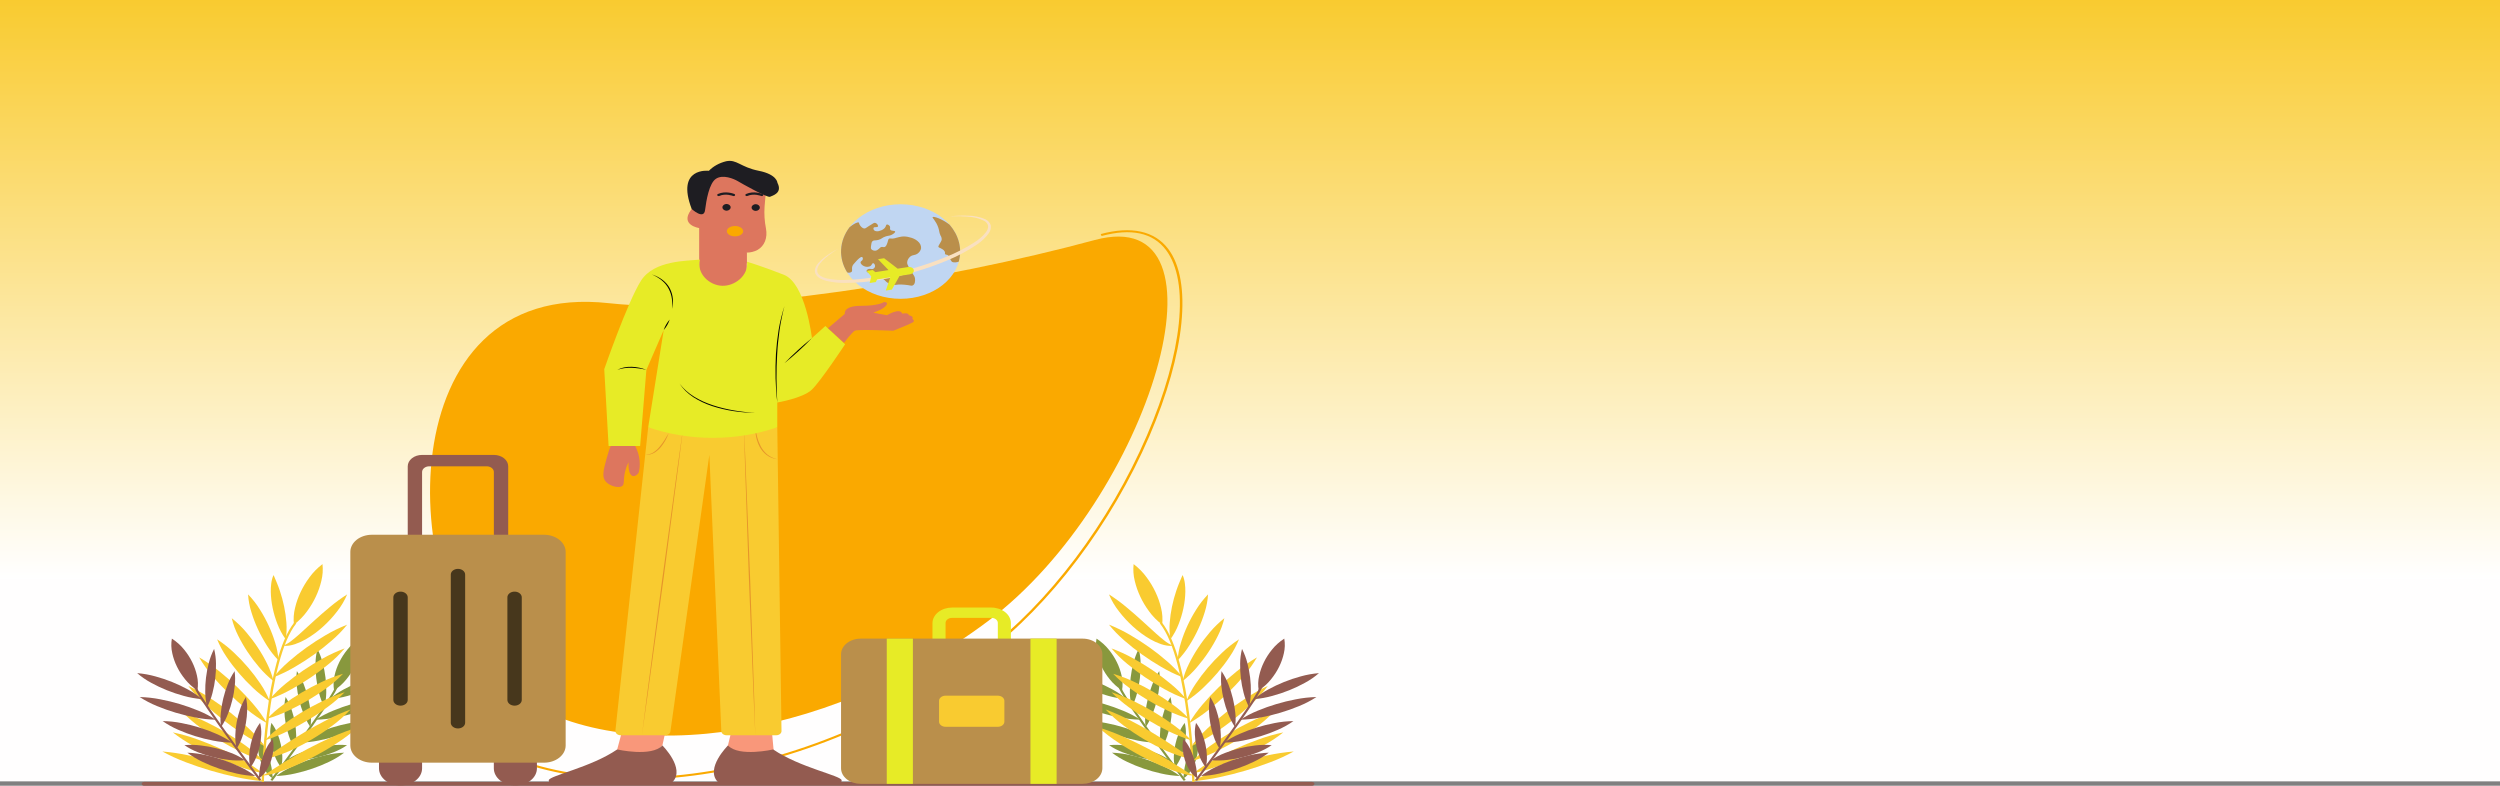 <svg width="1050" height="330" viewBox="0 0 1050 330" fill="none" xmlns="http://www.w3.org/2000/svg">
<rect x="0" y="0" width="1050" height="330" fill="#808080" stroke="none"/>
<rect width="1050" height="328.168" fill="#FFFEFE"/>
<rect width="1050" height="328.168" fill="url(#paint0_linear_32_11)"/>
<path d="M497.165 327.953C496.204 326.682 473.568 296.735 469.906 288.985L470.82 288.712C474.45 296.397 497.766 327.243 498.001 327.554L497.165 327.953Z" fill="#88983D"/>
<path d="M478.27 272.537C477.283 274.475 476.528 276.483 476.016 278.533C475.492 280.542 475.108 282.571 474.864 284.613C474.614 286.655 474.508 288.705 474.547 290.756C474.562 292.847 474.828 294.932 475.342 296.983C476.334 295.046 477.09 293.038 477.601 290.987C478.126 288.979 478.509 286.949 478.748 284.906C478.993 282.865 479.098 280.814 479.06 278.763C479.044 276.673 478.779 274.588 478.27 272.537Z" fill="#88983D"/>
<path d="M486.874 281.877C485.672 283.683 484.693 285.576 483.949 287.531C483.2 289.442 482.586 291.385 482.112 293.351C481.631 295.316 481.293 297.301 481.098 299.297C480.875 301.331 480.903 303.379 481.181 305.409C482.388 303.605 483.369 301.712 484.111 299.756C484.861 297.845 485.473 295.902 485.943 293.935C486.42 291.97 486.756 289.985 486.952 287.989C487.173 285.955 487.147 283.908 486.874 281.877Z" fill="#88983D"/>
<path d="M491.616 292.751C490.558 294.43 489.724 296.191 489.127 298.007C488.524 299.776 488.059 301.572 487.734 303.386C487.403 305.2 487.214 307.028 487.17 308.86C487.102 310.736 487.284 312.613 487.713 314.459C488.776 312.782 489.612 311.021 490.208 309.204C490.812 307.436 491.275 305.639 491.596 303.824C491.923 302.01 492.109 300.182 492.154 298.35C492.221 296.474 492.041 294.598 491.616 292.751Z" fill="#88983D"/>
<path d="M497.582 303.605C496.519 305.011 495.672 306.512 495.057 308.077C494.443 309.589 493.964 311.134 493.625 312.699C493.279 314.264 493.076 315.847 493.017 317.434C492.934 319.073 493.099 320.714 493.511 322.321C494.578 320.916 495.427 319.415 496.041 317.849C496.656 316.337 497.133 314.792 497.469 313.226C497.81 311.661 498.011 310.078 498.071 308.49C498.153 306.852 497.989 305.212 497.582 303.605Z" fill="#88983D"/>
<path d="M502.857 310.389C501.773 311.608 500.878 312.926 500.192 314.316C499.52 315.642 498.96 317.003 498.517 318.389C498.078 319.765 497.74 321.16 497.505 322.567C497.395 323.276 497.295 323.981 497.228 324.7C497.194 325.432 497.095 326.162 496.934 326.884C497.159 326.788 497.375 326.679 497.581 326.559L498.107 326.141C498.443 325.855 498.75 325.55 499.027 325.227C499.561 324.606 500.034 323.952 500.442 323.273C501.233 321.953 501.855 320.572 502.298 319.153C502.749 317.746 503.041 316.31 503.171 314.862C503.329 313.367 503.223 311.861 502.857 310.389Z" fill="#88983D"/>
<path d="M473.148 293.643C471.378 292.102 469.386 290.73 467.213 289.557C465.119 288.403 462.927 287.365 460.652 286.452C458.38 285.533 456.03 284.743 453.618 284.088C451.14 283.391 448.568 282.93 445.953 282.714C447.72 284.259 449.711 285.632 451.885 286.805C453.978 287.96 456.172 288.996 458.449 289.906C460.723 290.82 463.075 291.609 465.486 292.265C467.964 292.96 470.535 293.423 473.148 293.643Z" fill="#88983D"/>
<path d="M478.983 302.289C476.719 300.819 474.265 299.543 471.662 298.484C469.135 297.431 466.527 296.504 463.855 295.708C461.185 294.906 458.454 294.239 455.679 293.711C452.841 293.146 449.936 292.824 447.012 292.751C449.273 294.225 451.726 295.502 454.33 296.561C456.857 297.614 459.465 298.54 462.14 299.332C464.811 300.13 467.543 300.795 470.318 301.325C473.156 301.888 476.06 302.211 478.983 302.289Z" fill="#88983D"/>
<path d="M485.844 311.897C483.828 310.477 481.614 309.245 479.245 308.224C476.956 307.215 474.583 306.33 472.142 305.575C469.705 304.814 467.205 304.188 464.659 303.7C462.045 303.175 459.364 302.893 456.668 302.858C458.681 304.283 460.894 305.517 463.265 306.536C465.554 307.547 467.928 308.43 470.37 309.181C472.809 309.938 475.31 310.563 477.856 311.051C480.469 311.574 483.149 311.858 485.844 311.897Z" fill="#88983D"/>
<path d="M491.269 319.294C489.513 318.086 487.565 317.067 485.473 316.263C483.473 315.473 481.397 314.81 479.264 314.281C477.133 313.746 474.952 313.349 472.741 313.092C470.445 312.805 468.111 312.761 465.801 312.963C467.554 314.174 469.502 315.195 471.595 315.998C473.595 316.789 475.672 317.45 477.807 317.975C479.939 318.506 482.12 318.902 484.331 319.159C486.626 319.445 488.959 319.491 491.269 319.294Z" fill="#88983D"/>
<path d="M495.552 325.93C493.621 324.459 491.484 323.17 489.181 322.087C486.958 321.019 484.646 320.072 482.26 319.253C479.878 318.428 477.426 317.736 474.923 317.181C472.353 316.588 469.705 316.234 467.031 316.128C468.958 317.603 471.095 318.894 473.399 319.976C475.622 321.045 477.935 321.991 480.323 322.805C482.707 323.626 485.16 324.316 487.662 324.872C490.232 325.464 492.88 325.819 495.552 325.93Z" fill="#88983D"/>
<path d="M471.26 289.963C471.616 287.898 471.552 285.801 471.07 283.752C470.645 281.82 469.977 279.927 469.076 278.101C468.183 276.273 467.058 274.522 465.716 272.875C464.318 271.109 462.568 269.536 460.535 268.215C460.171 270.281 460.232 272.379 460.716 274.429C461.139 276.361 461.81 278.254 462.718 280.077C463.618 281.904 464.746 283.653 466.087 285.301C467.485 287.065 469.232 288.639 471.26 289.963Z" fill="#88983D"/>
<path d="M500.754 329.217C500.743 328.701 499.559 277.424 487.133 261.805L487.957 261.391C500.529 277.194 501.686 327.089 501.73 329.205L500.754 329.217Z" fill="#F9CB30"/>
<path d="M491.579 268.519C491.193 266.204 491.095 263.864 491.287 261.534C491.449 259.264 491.767 257.002 492.238 254.759C492.693 252.525 493.313 250.313 494.042 248.119C494.77 245.911 495.689 243.786 496.671 241.523C496.949 242.085 497.16 242.667 497.301 243.26C497.458 243.842 497.573 244.431 497.645 245.024C497.797 246.188 497.863 247.357 497.843 248.527C497.8 250.828 497.534 253.123 497.049 255.392C496.576 257.654 495.907 259.887 495.048 262.076C494.198 264.32 493.034 266.481 491.579 268.519Z" fill="#F9CB30"/>
<path d="M476.121 236.923C478.282 238.577 480.135 240.467 481.624 242.536C483.075 244.499 484.309 246.558 485.313 248.689C486.325 250.818 487.1 253.013 487.628 255.25C488.218 257.588 488.38 259.981 488.111 262.355C485.944 260.705 484.087 258.815 482.599 256.744C481.147 254.782 479.915 252.723 478.919 250.589C477.913 248.458 477.141 246.262 476.612 244.026C476.024 241.689 475.859 239.297 476.121 236.923Z" fill="#F9CB30"/>
<path d="M465.762 249.639C468.326 251.274 470.747 253.046 473.009 254.941C475.249 256.784 477.387 258.668 479.478 260.563L485.691 266.224C486.734 267.151 487.787 268.064 488.9 268.929C489.999 269.846 491.28 270.614 492.691 271.203C491.83 271.322 490.948 271.305 490.096 271.151C489.237 271.015 488.399 270.805 487.596 270.526C486.025 269.978 484.533 269.299 483.144 268.5C480.447 266.933 477.986 265.125 475.809 263.113C473.643 261.141 471.693 259.027 469.98 256.792C468.217 254.551 466.801 252.149 465.762 249.639Z" fill="#F9CB30"/>
<path d="M465.762 262.355C468.922 263.608 471.937 265.08 474.771 266.754C477.576 268.383 480.274 270.123 482.855 271.97C485.441 273.812 487.906 275.759 490.238 277.804C492.632 279.866 494.79 282.094 496.685 284.461C493.522 283.213 490.505 281.742 487.671 280.066C484.866 278.439 482.169 276.697 479.592 274.847C477.009 273.002 474.546 271.054 472.214 269.009C469.82 266.947 467.661 264.72 465.762 262.355Z" fill="#F9CB30"/>
<path d="M466.82 272.333C470.004 273.509 473.051 274.907 475.923 276.511C478.764 278.07 481.502 279.744 484.127 281.526C486.757 283.303 489.268 285.187 491.65 287.172C494.096 289.174 496.31 291.346 498.266 293.662C495.078 292.49 492.03 291.093 489.158 289.487C486.317 287.929 483.58 286.254 480.959 284.469C478.332 282.689 475.823 280.803 473.44 278.818C470.996 276.816 468.78 274.646 466.82 272.333Z" fill="#F9CB30"/>
<path d="M467.523 282.998C470.692 283.943 473.744 285.119 476.641 286.509C479.501 287.855 482.268 289.321 484.931 290.901C487.599 292.475 490.157 294.164 492.594 295.959C495.097 297.768 497.383 299.759 499.421 301.906C496.25 300.964 493.196 299.79 490.299 298.399C487.439 297.053 484.673 295.586 482.013 294.003C479.349 292.424 476.792 290.735 474.355 288.94C471.853 287.13 469.566 285.141 467.523 282.998Z" fill="#F9CB30"/>
<path d="M466.82 290.735C470.135 291.794 473.327 293.08 476.36 294.58C479.359 296.036 482.264 297.612 485.063 299.3C487.867 300.984 490.561 302.78 493.133 304.683C495.769 306.599 498.186 308.696 500.357 310.949C497.039 309.895 493.846 308.609 490.813 307.108C487.814 305.653 484.91 304.076 482.114 302.384C479.313 300.697 476.621 298.899 474.049 296.997C471.414 295.081 468.995 292.985 466.82 290.735Z" fill="#F9CB30"/>
<path d="M464.352 297.984C467.803 299.258 471.135 300.726 474.323 302.377C477.489 303.986 480.552 305.687 483.539 307.462C486.534 309.227 489.446 311.067 492.306 312.969C495.197 314.853 497.927 316.817 500.917 318.761C498.997 318.51 497.122 318.076 495.333 317.467C493.562 316.88 491.832 316.218 490.148 315.486C486.838 314.016 483.654 312.371 480.62 310.564C477.597 308.764 474.706 306.828 471.964 304.765C469.17 302.695 466.621 300.425 464.352 297.984Z" fill="#F9CB30"/>
<path d="M461.367 305.512C465.097 306.663 468.716 308.028 472.196 309.597C475.654 311.127 479.01 312.769 482.288 314.497C485.568 316.225 488.768 318.042 491.889 319.948C493.449 320.903 494.995 321.876 496.525 322.866C498.005 323.908 499.578 324.864 501.23 325.727C500.194 325.727 499.165 325.587 498.188 325.312C497.208 325.081 496.256 324.801 495.315 324.509C493.437 323.918 491.623 323.241 489.844 322.524C486.312 321.08 482.888 319.476 479.587 317.72C476.288 315.977 473.101 314.103 470.041 312.104C466.925 310.1 464.024 307.896 461.367 305.512Z" fill="#F9CB30"/>
<path d="M494.605 277.375C494.764 274.86 495.233 272.363 496.005 269.92C496.734 267.522 497.635 265.159 498.704 262.842C499.765 260.524 500.995 258.256 502.387 256.05C503.782 253.787 505.455 251.64 507.383 249.639C507.23 252.155 506.763 254.653 505.99 257.096C505.261 259.494 504.358 261.857 503.284 264.172C502.218 266.489 500.986 268.757 499.594 270.962C498.199 273.224 496.528 275.372 494.605 277.375Z" fill="#F9CB30"/>
<path d="M496.684 286.081C497.282 283.578 498.185 281.128 499.379 278.765C500.523 276.44 501.832 274.169 503.298 271.961C504.758 269.751 506.376 267.609 508.145 265.545C509.925 263.426 511.962 261.45 514.228 259.646C513.635 262.15 512.734 264.601 511.539 266.965C510.395 269.289 509.084 271.56 507.613 273.766C506.149 275.974 504.529 278.116 502.761 280.179C500.98 282.298 498.945 284.274 496.684 286.081Z" fill="#F9CB30"/>
<path d="M498.258 294.499C499.284 291.959 500.605 289.5 502.203 287.154C503.747 284.84 505.447 282.594 507.295 280.425C509.137 278.252 511.126 276.161 513.255 274.161C515.401 272.108 517.784 270.219 520.373 268.519C519.352 271.06 518.033 273.52 516.433 275.866C514.89 278.18 513.188 280.426 511.336 282.592C509.49 284.763 507.499 286.853 505.37 288.853C503.224 290.905 500.843 292.795 498.258 294.499Z" fill="#F9CB30"/>
<path d="M499.418 303.786C501.027 301.041 502.916 298.405 505.066 295.904C507.166 293.416 509.406 291.021 511.787 288.716C514.159 286.407 516.67 284.187 519.317 282.056C521.976 279.884 524.857 277.89 527.93 276.097C526.327 278.845 524.44 281.482 522.287 283.983C520.188 286.47 517.946 288.864 515.562 291.167C513.184 293.473 510.672 295.692 508.026 297.824C505.366 299.994 502.487 301.988 499.418 303.786Z" fill="#F9CB30"/>
<path d="M500.355 313.417C502.328 310.807 504.565 308.329 507.044 306.008C509.471 303.695 512.026 301.485 514.709 299.378C517.384 297.265 520.184 295.251 523.11 293.338C526.052 291.385 529.191 289.629 532.497 288.086C530.529 290.699 528.294 293.178 525.813 295.499C523.386 297.811 520.83 300.02 518.144 302.125C515.464 304.234 512.661 306.246 509.738 308.161C506.795 310.112 503.657 311.87 500.355 313.417Z" fill="#F9CB30"/>
<path d="M500.922 319.592C503.11 317.341 505.542 315.245 508.189 313.328C510.774 311.426 513.478 309.628 516.291 307.941C519.098 306.249 522.013 304.672 525.024 303.217C528.068 301.716 531.272 300.432 534.6 299.378C532.416 301.633 529.985 303.73 527.337 305.646C524.753 307.549 522.047 309.346 519.232 311.029C516.421 312.718 513.504 314.293 510.494 315.749C507.45 317.248 504.247 318.534 500.922 319.592Z" fill="#F9CB30"/>
<path d="M501.238 324.75C503.864 322.695 506.704 320.821 509.728 319.147C512.697 317.471 515.756 315.921 518.905 314.497C522.05 313.065 525.282 311.756 528.603 310.568C531.954 309.346 535.43 308.354 538.994 307.603C536.373 309.662 533.533 311.538 530.507 313.211C527.539 314.887 524.479 316.435 521.327 317.857C518.179 319.284 514.946 320.592 511.626 321.781C508.276 323.002 504.8 323.995 501.238 324.75Z" fill="#F9CB30"/>
<path d="M500.992 328.096C504.142 326.371 507.464 324.852 510.925 323.554C514.333 322.248 517.808 321.085 521.339 320.043C524.87 319 528.462 318.089 532.117 317.311C535.806 316.502 539.574 315.936 543.381 315.619C540.234 317.349 536.913 318.87 533.451 320.166C530.042 321.472 526.57 322.641 523.034 323.673C519.501 324.71 515.911 325.626 512.254 326.4C508.564 327.207 504.798 327.774 500.992 328.096Z" fill="#F9CB30"/>
<path d="M502.75 327.953L501.914 327.554C502.149 327.243 525.465 296.397 529.095 288.712L530.009 288.985C526.347 296.735 503.712 326.682 502.75 327.953Z" fill="#935B50"/>
<path d="M521.649 272.537C522.636 274.475 523.391 276.483 523.903 278.533C524.427 280.542 524.811 282.571 525.055 284.613C525.305 286.655 525.411 288.705 525.372 290.756C525.357 292.847 525.091 294.932 524.577 296.983C523.585 295.046 522.829 293.038 522.318 290.987C521.793 288.979 521.41 286.949 521.171 284.906C520.926 282.865 520.821 280.814 520.859 278.763C520.875 276.673 521.14 274.588 521.649 272.537Z" fill="#935B50"/>
<path d="M513.043 281.877C514.245 283.683 515.224 285.576 515.968 287.531C516.717 289.442 517.331 291.385 517.805 293.351C518.286 295.316 518.624 297.301 518.819 299.297C519.042 301.331 519.014 303.379 518.736 305.409C517.529 303.605 516.548 301.712 515.806 299.756C515.056 297.845 514.444 295.902 513.974 293.935C513.497 291.97 513.16 289.985 512.965 287.989C512.743 285.955 512.77 283.908 513.043 281.877Z" fill="#935B50"/>
<path d="M508.301 292.751C509.36 294.43 510.194 296.191 510.791 298.007C511.394 299.776 511.859 301.572 512.184 303.386C512.515 305.2 512.703 307.028 512.747 308.86C512.816 310.736 512.634 312.613 512.204 314.459C511.142 312.782 510.305 311.021 509.71 309.204C509.106 307.436 508.643 305.639 508.322 303.824C507.995 302.01 507.808 300.182 507.764 298.35C507.696 296.474 507.877 294.598 508.301 292.751Z" fill="#935B50"/>
<path d="M502.334 303.605C503.396 305.011 504.244 306.512 504.858 308.077C505.473 309.589 505.952 311.134 506.291 312.699C506.637 314.264 506.84 315.847 506.899 317.434C506.982 319.073 506.816 320.714 506.405 322.321C505.338 320.916 504.488 319.415 503.875 317.849C503.26 316.337 502.782 314.792 502.447 313.226C502.106 311.661 501.904 310.078 501.845 308.49C501.763 306.852 501.927 305.212 502.334 303.605Z" fill="#935B50"/>
<path d="M497.065 310.389C498.149 311.608 499.043 312.926 499.73 314.316C500.402 315.642 500.962 317.003 501.405 318.389C501.844 319.765 502.182 321.16 502.417 322.567C502.526 323.276 502.627 323.981 502.694 324.7C502.728 325.432 502.826 326.162 502.988 326.884C502.763 326.788 502.546 326.679 502.34 326.559L501.814 326.141C501.479 325.855 501.171 325.55 500.894 325.227C500.36 324.606 499.888 323.952 499.48 323.273C498.689 321.953 498.067 320.572 497.624 319.153C497.173 317.746 496.88 316.31 496.75 314.862C496.593 313.367 496.699 311.861 497.065 310.389Z" fill="#935B50"/>
<path d="M526.766 293.643C528.536 292.102 530.528 290.73 532.701 289.557C534.795 288.403 536.987 287.365 539.262 286.452C541.533 285.533 543.884 284.743 546.296 284.088C548.773 283.391 551.346 282.93 553.961 282.714C552.194 284.259 550.203 285.632 548.028 286.805C545.935 287.96 543.742 288.996 541.465 289.906C539.191 290.82 536.839 291.609 534.428 292.265C531.95 292.96 529.379 293.423 526.766 293.643Z" fill="#935B50"/>
<path d="M520.938 302.289C523.202 300.819 525.656 299.543 528.258 298.484C530.786 297.431 533.394 296.504 536.066 295.708C538.736 294.906 541.466 294.239 544.242 293.711C547.08 293.146 549.985 292.824 552.909 292.751C550.648 294.225 548.195 295.502 545.591 296.561C543.064 297.614 540.455 298.54 537.781 299.332C535.11 300.13 532.378 300.795 529.603 301.324C526.765 301.888 523.861 302.211 520.938 302.289Z" fill="#935B50"/>
<path d="M514.074 311.897C516.09 310.477 518.304 309.245 520.673 308.224C522.963 307.215 525.336 306.33 527.776 305.575C530.213 304.814 532.714 304.188 535.259 303.7C537.873 303.175 540.555 302.893 543.25 302.858C541.238 304.283 539.024 305.517 536.654 306.536C534.365 307.547 531.991 308.43 529.549 309.181C527.109 309.938 524.608 310.563 522.063 311.051C519.449 311.574 516.769 311.858 514.074 311.897Z" fill="#935B50"/>
<path d="M508.652 319.294C510.408 318.086 512.357 317.067 514.448 316.263C516.449 315.473 518.525 314.81 520.658 314.281C522.788 313.746 524.97 313.349 527.181 313.092C529.477 312.805 531.811 312.761 534.121 312.963C532.368 314.174 530.419 315.195 528.327 315.998C526.327 316.789 524.249 317.45 522.115 317.975C519.983 318.506 517.801 318.902 515.591 319.159C513.295 319.445 510.963 319.491 508.652 319.294Z" fill="#935B50"/>
<path d="M504.367 325.93C506.298 324.459 508.436 323.17 510.738 322.087C512.961 321.019 515.273 320.072 517.659 319.253C520.041 318.428 522.493 317.736 524.996 317.181C527.566 316.588 530.215 316.234 532.888 316.128C530.961 317.603 528.824 318.894 526.52 319.976C524.297 321.045 521.984 321.991 519.596 322.805C517.212 323.626 514.76 324.316 512.257 324.872C509.687 325.464 507.04 325.819 504.367 325.93Z" fill="#935B50"/>
<path d="M528.668 289.963C528.312 287.898 528.376 285.801 528.858 283.752C529.282 281.82 529.95 279.927 530.852 278.101C531.745 276.273 532.87 274.522 534.212 272.875C535.609 271.109 537.359 269.536 539.393 268.215C539.757 270.281 539.696 272.379 539.212 274.429C538.788 276.361 538.118 278.254 537.21 280.077C536.31 281.904 535.181 283.653 533.841 285.301C532.442 287.065 530.696 288.639 528.668 289.963Z" fill="#935B50"/>
<path d="M114.41 327.953L113.574 327.554C113.809 327.243 137.125 296.397 140.754 288.712L141.668 288.985C138.007 296.735 115.372 326.682 114.41 327.953Z" fill="#88983D"/>
<path d="M133.306 272.537C134.292 274.475 135.047 276.483 135.559 278.533C136.083 280.542 136.468 282.571 136.711 284.613C136.961 286.655 137.067 288.705 137.028 290.756C137.014 292.847 136.747 294.932 136.233 296.983C135.241 295.046 134.485 293.038 133.974 290.987C133.449 288.979 133.067 286.949 132.827 284.906C132.582 282.865 132.478 280.814 132.515 278.763C132.532 276.673 132.796 274.588 133.306 272.537Z" fill="#88983D"/>
<path d="M124.696 281.877C125.897 283.683 126.877 285.576 127.62 287.531C128.37 289.442 128.983 291.385 129.458 293.351C129.938 295.316 130.277 297.301 130.472 299.297C130.694 301.331 130.666 303.379 130.388 305.409C129.182 303.605 128.201 301.712 127.458 299.756C126.708 297.845 126.097 295.902 125.626 293.935C125.15 291.97 124.813 289.985 124.617 287.989C124.396 285.955 124.422 283.908 124.696 281.877Z" fill="#88983D"/>
<path d="M119.962 292.751C121.02 294.43 121.854 296.191 122.451 298.007C123.054 299.776 123.519 301.572 123.844 303.386C124.175 305.2 124.364 307.028 124.408 308.86C124.476 310.736 124.294 312.613 123.865 314.459C122.802 312.782 121.965 311.021 121.37 309.204C120.766 307.436 120.303 305.639 119.982 303.824C119.655 302.01 119.469 300.182 119.424 298.35C119.357 296.474 119.537 294.598 119.962 292.751Z" fill="#88983D"/>
<path d="M113.994 303.605C115.057 305.011 115.904 306.512 116.518 308.077C117.133 309.589 117.612 311.134 117.951 312.699C118.297 314.264 118.5 315.847 118.559 317.434C118.642 319.073 118.477 320.714 118.065 322.321C116.998 320.916 116.148 319.415 115.535 317.849C114.92 316.337 114.442 314.792 114.107 313.226C113.766 311.661 113.565 310.078 113.505 308.49C113.423 306.852 113.587 305.212 113.994 303.605Z" fill="#88983D"/>
<path d="M108.721 310.389C109.805 311.608 110.7 312.926 111.386 314.316C112.058 315.642 112.618 317.003 113.061 318.389C113.5 319.765 113.838 321.16 114.073 322.567C114.183 323.276 114.283 323.981 114.35 324.7C114.384 325.432 114.483 326.162 114.644 326.884C114.419 326.788 114.202 326.679 113.996 326.559L113.471 326.141C113.135 325.855 112.828 325.55 112.551 325.227C112.017 324.606 111.544 323.952 111.136 323.273C110.345 321.953 109.723 320.572 109.28 319.153C108.829 317.746 108.537 316.31 108.407 314.862C108.249 313.367 108.355 311.861 108.721 310.389Z" fill="#88983D"/>
<path d="M138.422 293.643C140.192 292.102 142.185 290.73 144.357 289.557C146.451 288.403 148.643 287.365 150.918 286.452C153.19 285.533 155.54 284.743 157.952 284.088C160.43 283.391 163.003 282.93 165.617 282.714C163.85 284.259 161.859 285.632 159.685 286.805C157.592 287.96 155.398 288.996 153.121 289.906C150.847 290.82 148.496 291.609 146.084 292.265C143.607 292.96 141.035 293.423 138.422 293.643Z" fill="#88983D"/>
<path d="M132.598 302.289C134.862 300.819 137.316 299.543 139.919 298.484C142.446 297.431 145.054 296.504 147.726 295.708C150.396 294.906 153.127 294.239 155.902 293.711C158.74 293.146 161.645 292.824 164.569 292.751C162.308 294.225 159.855 295.502 157.251 296.561C154.724 297.614 152.115 298.54 149.441 299.332C146.77 300.13 144.038 300.795 141.263 301.325C138.425 301.888 135.521 302.211 132.598 302.289Z" fill="#88983D"/>
<path d="M125.73 311.897C127.746 310.477 129.961 309.245 132.33 308.224C134.619 307.215 136.992 306.33 139.432 305.575C141.869 304.814 144.37 304.188 146.916 303.7C149.529 303.175 152.211 302.893 154.907 302.858C152.894 304.283 150.68 305.517 148.31 306.536C146.021 307.547 143.647 308.43 141.205 309.181C138.766 309.938 136.265 310.563 133.719 311.051C131.106 311.574 128.425 311.858 125.73 311.897Z" fill="#88983D"/>
<path d="M120.305 319.294C122.061 318.086 124.009 317.067 126.101 316.263C128.101 315.473 130.178 314.81 132.31 314.281C134.441 313.746 136.622 313.349 138.833 313.092C141.129 312.805 143.463 312.761 145.773 312.963C144.02 314.174 142.072 315.195 139.979 315.998C137.979 316.789 135.902 317.45 133.767 317.975C131.635 318.506 129.454 318.902 127.243 319.159C124.948 319.445 122.615 319.491 120.305 319.294Z" fill="#88983D"/>
<path d="M116.027 325.93C117.958 324.459 120.096 323.17 122.398 322.087C124.621 321.019 126.934 320.072 129.319 319.253C131.701 318.428 134.153 317.736 136.656 317.181C139.226 316.588 141.875 316.234 144.548 316.128C142.621 317.603 140.484 318.894 138.18 319.976C135.957 321.045 133.644 321.991 131.256 322.805C128.872 323.626 126.42 324.316 123.917 324.872C121.347 325.464 118.7 325.819 116.027 325.93Z" fill="#88983D"/>
<path d="M140.32 289.963C139.964 287.898 140.028 285.801 140.51 283.752C140.935 281.82 141.603 279.927 142.504 278.101C143.397 276.273 144.523 274.522 145.864 272.875C147.262 271.109 149.012 269.536 151.045 268.215C151.41 270.281 151.348 272.379 150.864 274.429C150.441 276.361 149.77 278.254 148.862 280.077C147.962 281.904 146.834 283.653 145.493 285.301C144.095 287.065 142.348 288.639 140.32 289.963Z" fill="#88983D"/>
<path d="M110.827 329.217L109.852 329.205C109.895 327.089 111.054 277.194 123.625 261.391L124.45 261.805C112.024 277.425 110.838 328.701 110.827 329.217Z" fill="#F9CB30"/>
<path d="M119.993 268.519C120.38 266.204 120.478 263.864 120.286 261.534C120.124 259.264 119.806 257.002 119.335 254.759C118.88 252.525 118.26 250.313 117.531 248.119C116.803 245.911 115.884 243.786 114.902 241.523C114.624 242.085 114.413 242.667 114.272 243.26C114.115 243.842 114 244.431 113.928 245.024C113.776 246.188 113.71 247.357 113.73 248.527C113.773 250.828 114.039 253.123 114.524 255.392C114.997 257.654 115.665 259.887 116.525 262.076C117.375 264.32 118.538 266.481 119.993 268.519Z" fill="#F9CB30"/>
<path d="M135.445 236.923C133.284 238.577 131.431 240.467 129.941 242.536C128.49 244.499 127.256 246.558 126.253 248.689C125.24 250.818 124.465 253.013 123.937 255.25C123.347 257.588 123.185 259.981 123.454 262.355C125.622 260.705 127.478 258.815 128.966 256.744C130.419 254.782 131.65 252.723 132.646 250.589C133.652 248.458 134.424 246.262 134.953 244.026C135.541 241.689 135.707 239.297 135.445 236.923Z" fill="#F9CB30"/>
<path d="M145.808 249.639C143.244 251.274 140.823 253.046 138.561 254.941C136.321 256.784 134.183 258.668 132.092 260.563L125.879 266.224C124.836 267.151 123.783 268.064 122.67 268.929C121.571 269.846 120.29 270.614 118.879 271.203C119.74 271.322 120.622 271.305 121.474 271.151C122.333 271.015 123.171 270.805 123.974 270.526C125.544 269.978 127.037 269.299 128.426 268.5C131.123 266.933 133.584 265.125 135.761 263.113C137.927 261.141 139.877 259.027 141.589 256.792C143.352 254.551 144.769 252.149 145.808 249.639Z" fill="#F9CB30"/>
<path d="M145.81 262.355C142.65 263.608 139.635 265.08 136.801 266.754C133.996 268.383 131.298 270.123 128.717 271.97C126.131 273.812 123.666 275.759 121.334 277.804C118.94 279.866 116.782 282.094 114.887 284.461C118.05 283.213 121.067 281.742 123.901 280.066C126.706 278.439 129.403 276.697 131.98 274.847C134.563 273.002 137.026 271.054 139.358 269.009C141.752 266.947 143.911 264.72 145.81 262.355Z" fill="#F9CB30"/>
<path d="M144.758 272.333C141.574 273.509 138.528 274.907 135.655 276.511C132.814 278.07 130.076 279.744 127.451 281.526C124.821 283.303 122.31 285.187 119.928 287.172C117.482 289.174 115.268 291.346 113.312 293.662C116.5 292.49 119.548 291.093 122.42 289.487C125.261 287.929 127.998 286.254 130.619 284.469C133.246 282.689 135.755 280.803 138.138 278.818C140.582 276.816 142.798 274.646 144.758 272.333Z" fill="#F9CB30"/>
<path d="M144.054 282.998C140.885 283.943 137.833 285.119 134.936 286.509C132.076 287.855 129.309 289.321 126.646 290.901C123.978 292.475 121.42 294.164 118.983 295.959C116.48 297.768 114.194 299.759 112.156 301.906C115.327 300.964 118.381 299.79 121.278 298.399C124.138 297.053 126.904 295.586 129.564 294.003C132.228 292.424 134.785 290.735 137.222 288.94C139.724 287.13 142.011 285.141 144.054 282.998Z" fill="#F9CB30"/>
<path d="M144.759 290.735C141.444 291.794 138.252 293.08 135.219 294.58C132.22 296.036 129.316 297.612 126.517 299.3C123.712 300.984 121.019 302.78 118.447 304.683C115.811 306.599 113.393 308.696 111.223 310.949C114.54 309.895 117.734 308.609 120.766 307.108C123.766 305.653 126.669 304.076 129.465 302.384C132.266 300.697 134.958 298.899 137.531 296.997C140.165 295.081 142.584 292.985 144.759 290.735Z" fill="#F9CB30"/>
<path d="M147.218 297.984C143.766 299.258 140.434 300.726 137.246 302.377C134.08 303.986 131.017 305.687 128.03 307.462C125.035 309.227 122.123 311.067 119.263 312.969C116.373 314.853 113.643 316.817 110.652 318.761C112.572 318.51 114.447 318.076 116.236 317.467C118.007 316.88 119.738 316.218 121.421 315.486C124.731 314.016 127.915 312.371 130.949 310.564C133.973 308.764 136.863 306.828 139.605 304.765C142.4 302.695 144.948 300.425 147.218 297.984Z" fill="#F9CB30"/>
<path d="M150.199 305.512C146.469 306.663 142.85 308.028 139.371 309.597C135.913 311.127 132.557 312.769 129.278 314.497C125.999 316.225 122.798 318.042 119.677 319.948C118.117 320.903 116.572 321.876 115.042 322.866C113.561 323.908 111.989 324.864 110.336 325.727C111.372 325.727 112.401 325.587 113.378 325.312C114.358 325.081 115.31 324.801 116.252 324.509C118.129 323.918 119.943 323.241 121.722 322.524C125.254 321.08 128.679 319.476 131.979 317.72C135.279 315.977 138.465 314.103 141.526 312.104C144.641 310.1 147.542 307.896 150.199 305.512Z" fill="#F9CB30"/>
<path d="M116.969 277.375C116.81 274.86 116.341 272.363 115.569 269.92C114.84 267.522 113.939 265.159 112.87 262.842C111.809 260.524 110.579 258.256 109.187 256.05C107.793 253.787 106.119 251.64 104.191 249.639C104.344 252.155 104.811 254.653 105.584 257.096C106.313 259.494 107.216 261.857 108.29 264.172C109.356 266.489 110.588 268.757 111.98 270.962C113.375 273.224 115.046 275.372 116.969 277.375Z" fill="#F9CB30"/>
<path d="M114.884 286.081C114.286 283.578 113.383 281.128 112.189 278.765C111.045 276.44 109.736 274.169 108.269 271.961C106.81 269.751 105.192 267.609 103.423 265.545C101.643 263.426 99.606 261.45 97.34 259.646C97.933 262.15 98.833 264.601 100.029 266.965C101.173 269.289 102.483 271.56 103.955 273.766C105.419 275.974 107.039 278.116 108.807 280.179C110.588 282.298 112.623 284.274 114.884 286.081Z" fill="#F9CB30"/>
<path d="M113.307 294.499C112.281 291.959 110.96 289.5 109.362 287.154C107.817 284.84 106.118 282.594 104.27 280.425C102.428 278.252 100.439 276.161 98.309 274.161C96.164 272.108 93.781 270.219 91.191 268.519C92.212 271.06 93.531 273.52 95.132 275.866C96.675 278.18 98.376 280.426 100.229 282.592C102.075 284.763 104.066 286.853 106.195 288.853C108.34 290.905 110.721 292.795 113.307 294.499Z" fill="#F9CB30"/>
<path d="M112.153 303.786C110.544 301.041 108.655 298.405 106.505 295.904C104.405 293.416 102.165 291.021 99.784 288.716C97.412 286.407 94.901 284.187 92.253 282.056C89.595 279.884 86.714 277.89 83.641 276.097C85.244 278.845 87.131 281.482 89.284 283.983C91.383 286.47 93.625 288.864 96.009 291.167C98.387 293.473 100.899 295.692 103.545 297.824C106.205 299.994 109.084 301.988 112.153 303.786Z" fill="#F9CB30"/>
<path d="M111.219 313.417C109.246 310.807 107.009 308.329 104.531 306.008C102.104 303.695 99.549 301.485 96.866 299.378C94.191 297.265 91.39 295.251 88.465 293.338C85.523 291.385 82.384 289.629 79.078 288.086C81.045 290.699 83.281 293.178 85.762 295.499C88.189 297.811 90.745 300.02 93.431 302.125C96.111 304.234 98.913 306.246 101.837 308.161C104.78 310.112 107.918 311.87 111.219 313.417Z" fill="#F9CB30"/>
<path d="M110.655 319.592C108.467 317.341 106.035 315.245 103.388 313.328C100.803 311.426 98.099 309.628 95.286 307.941C92.479 306.249 89.564 304.672 86.553 303.217C83.509 301.716 80.305 300.432 76.977 299.378C79.161 301.633 81.591 303.73 84.24 305.646C86.824 307.549 89.529 309.346 92.345 311.029C95.156 312.718 98.072 314.293 101.083 315.749C104.127 317.248 107.33 318.534 110.655 319.592Z" fill="#F9CB30"/>
<path d="M110.342 324.75C107.717 322.695 104.877 320.821 101.852 319.147C98.883 317.471 95.824 315.921 92.675 314.497C89.53 313.065 86.298 311.756 82.978 310.568C79.627 309.346 76.15 308.354 72.586 307.603C75.208 309.662 78.047 311.538 81.073 313.211C84.042 314.887 87.102 316.435 90.253 317.857C93.401 319.284 96.635 320.592 99.954 321.781C103.305 323.002 106.78 323.995 110.342 324.75Z" fill="#F9CB30"/>
<path d="M110.58 328.096C107.43 326.371 104.108 324.852 100.647 323.554C97.24 322.248 93.765 321.085 90.234 320.043C86.703 319 83.11 318.089 79.456 317.311C75.766 316.502 71.999 315.936 68.191 315.619C71.338 317.349 74.659 318.87 78.122 320.166C81.53 321.472 85.002 322.641 88.538 323.673C92.071 324.71 95.662 325.626 99.318 326.4C103.008 327.207 106.775 327.774 110.58 328.096Z" fill="#F9CB30"/>
<path d="M108.872 327.83C107.911 326.559 85.275 296.612 81.613 288.862L82.527 288.589C86.157 296.274 109.473 327.121 109.708 327.431L108.872 327.83Z" fill="#935B50"/>
<path d="M89.926 272.537C88.939 274.475 88.184 276.483 87.672 278.533C87.148 280.542 86.764 282.571 86.52 284.613C86.27 286.655 86.164 288.705 86.203 290.756C86.218 292.847 86.484 294.932 86.999 296.983C87.99 295.046 88.747 293.038 89.258 290.987C89.782 288.979 90.165 286.949 90.404 284.906C90.65 282.865 90.754 280.814 90.716 278.763C90.7 276.673 90.435 274.588 89.926 272.537Z" fill="#935B50"/>
<path d="M98.53 281.877C97.328 283.683 96.349 285.576 95.605 287.531C94.856 289.442 94.242 291.385 93.768 293.351C93.287 295.316 92.949 297.301 92.754 299.297C92.531 301.331 92.559 303.379 92.838 305.409C94.044 303.605 95.025 301.712 95.767 299.756C96.517 297.845 97.129 295.902 97.599 293.935C98.076 291.97 98.413 289.985 98.608 287.989C98.83 285.955 98.803 283.908 98.53 281.877Z" fill="#935B50"/>
<path d="M103.276 292.751C102.218 294.43 101.384 296.191 100.787 298.007C100.184 299.776 99.719 301.572 99.394 303.386C99.063 305.2 98.874 307.028 98.83 308.86C98.762 310.736 98.944 312.613 99.374 314.459C100.436 312.782 101.273 311.021 101.868 309.204C102.472 307.436 102.935 305.639 103.256 303.824C103.583 302.01 103.77 300.182 103.814 298.35C103.881 296.474 103.701 294.598 103.276 292.751Z" fill="#935B50"/>
<path d="M109.238 303.605C108.176 305.011 107.328 306.512 106.714 308.077C106.099 309.589 105.62 311.134 105.281 312.699C104.935 314.264 104.732 315.847 104.673 317.434C104.59 319.073 104.756 320.714 105.167 322.321C106.234 320.916 107.084 319.415 107.697 317.849C108.312 316.337 108.79 314.792 109.125 313.226C109.466 311.661 109.668 310.078 109.727 308.49C109.809 306.852 109.645 305.212 109.238 303.605Z" fill="#935B50"/>
<path d="M114.509 310.389C113.425 311.608 112.531 312.926 111.844 314.316C111.172 315.642 110.612 317.003 110.169 318.389C109.73 319.765 109.392 321.16 109.157 322.567C109.048 323.276 108.947 323.981 108.88 324.7C108.846 325.432 108.747 326.162 108.586 326.884C108.811 326.788 109.028 326.679 109.234 326.559L109.76 326.141C110.095 325.855 110.403 325.55 110.68 325.227C111.214 324.606 111.686 323.952 112.094 323.273C112.885 321.953 113.507 320.572 113.95 319.153C114.401 317.746 114.694 316.31 114.824 314.862C114.981 313.367 114.875 311.861 114.509 310.389Z" fill="#935B50"/>
<path d="M84.808 293.643C83.038 292.102 81.046 290.73 78.873 289.557C76.779 288.403 74.587 287.365 72.312 286.452C70.041 285.533 67.69 284.743 65.278 284.088C62.801 283.391 60.228 282.93 57.613 282.714C59.38 284.259 61.371 285.632 63.545 286.805C65.639 287.96 67.832 288.996 70.109 289.906C72.383 290.82 74.735 291.609 77.146 292.265C79.624 292.96 82.195 293.423 84.808 293.643Z" fill="#935B50"/>
<path d="M90.64 302.289C88.375 300.819 85.921 299.543 83.319 298.484C80.791 297.431 78.183 296.504 75.511 295.708C72.841 294.906 70.111 294.239 67.335 293.711C64.498 293.146 61.592 292.824 58.668 292.751C60.929 294.225 63.382 295.502 65.986 296.561C68.513 297.614 71.122 298.54 73.796 299.332C76.468 300.13 79.199 300.795 81.974 301.324C84.812 301.888 87.716 302.211 90.64 302.289Z" fill="#935B50"/>
<path d="M97.493 311.897C95.477 310.477 93.263 309.245 90.894 308.224C88.604 307.215 86.231 306.33 83.791 305.575C81.354 304.814 78.853 304.188 76.308 303.7C73.694 303.175 71.012 302.893 68.316 302.858C70.329 304.283 72.543 305.517 74.913 306.536C77.202 307.547 79.576 308.43 82.018 309.181C84.457 309.938 86.958 310.563 89.504 311.051C92.117 311.574 94.798 311.858 97.493 311.897Z" fill="#935B50"/>
<path d="M102.926 319.294C101.17 318.086 99.221 317.067 97.13 316.263C95.129 315.473 93.053 314.81 90.92 314.281C88.79 313.746 86.608 313.349 84.397 313.092C82.101 312.805 79.767 312.761 77.457 312.963C79.21 314.174 81.159 315.195 83.251 315.998C85.251 316.789 87.329 317.45 89.463 317.975C91.595 318.506 93.777 318.902 95.987 319.159C98.283 319.445 100.615 319.491 102.926 319.294Z" fill="#935B50"/>
<path d="M107.204 325.93C105.274 324.459 103.136 323.17 100.833 322.087C98.61 321.019 96.298 320.072 93.913 319.253C91.53 318.428 89.079 317.736 86.576 317.181C84.005 316.588 81.357 316.234 78.684 316.128C80.611 317.603 82.748 318.894 85.052 319.976C87.274 321.045 89.588 321.991 91.975 322.805C94.36 323.626 96.812 324.316 99.315 324.872C101.885 325.464 104.532 325.819 107.204 325.93Z" fill="#935B50"/>
<path d="M82.912 289.963C83.268 287.898 83.204 285.801 82.722 283.752C82.298 281.82 81.63 279.927 80.728 278.101C79.836 276.273 78.71 274.522 77.369 272.875C75.971 271.109 74.221 269.536 72.187 268.215C71.823 270.281 71.884 272.379 72.368 274.429C72.792 276.361 73.463 278.254 74.37 280.077C75.27 281.904 76.399 283.653 77.739 285.301C79.138 287.065 80.884 288.639 82.912 289.963Z" fill="#935B50"/>
<path d="M210.877 287.483C166.953 250.581 162.128 116.979 255.759 127.338C305.044 132.791 397.456 117.689 459.704 100.829C520.233 84.435 483.534 209.43 414.822 260.973C346.111 312.516 254.801 324.385 210.877 287.483Z" fill="#FAA900"/>
<path d="M189.125 303.77C212.557 323.457 248.834 331.26 291.275 325.743C333.637 320.237 377.087 302.112 413.62 274.707C441.086 254.103 466.924 219.89 482.734 183.189C497.837 148.128 500.86 117.982 490.622 104.513C484.9 96.985 475.107 94.839 462.302 98.308L462.656 99.129C475.09 95.761 484.185 97.723 489.686 104.961C499.762 118.216 496.702 148.084 481.699 182.908C465.944 219.483 440.214 253.563 412.869 274.077C376.493 301.363 333.247 319.408 291.098 324.887C249.027 330.356 213.094 322.644 189.919 303.174L189.125 303.77Z" fill="#FAA900"/>
<path d="M266.109 186.18C268.4 189.808 269.206 193.914 268.412 197.924C268.35 198.308 268.178 198.676 267.909 198.998C267.64 199.321 267.281 199.591 266.86 199.786C266.557 199.943 266.19 200.001 265.835 199.949C264.509 199.702 263.808 197.389 263.971 194.113C263.331 195.417 262.846 196.765 262.522 198.141C261.66 201.805 262.467 203.492 261.176 204.224C259.694 205.064 256.25 204.194 254.549 202.415C252.67 200.451 253.366 197.708 254.835 192.301C255.396 190.234 256.088 188.191 256.908 186.18H266.109Z" fill="#DD765E"/>
<path d="M551.07 330H60.497C60.234 330 59.981 329.917 59.795 329.769C59.609 329.621 59.504 329.421 59.504 329.211C59.504 329.002 59.609 328.802 59.795 328.654C59.981 328.506 60.234 328.423 60.497 328.423H551.07C551.333 328.423 551.586 328.506 551.772 328.654C551.958 328.802 552.063 329.002 552.063 329.211C552.063 329.421 551.958 329.621 551.772 329.769C551.586 329.917 551.333 330 551.07 330Z" fill="#935B50"/>
<path d="M279.98 305.011L278.204 313.086C278.204 313.086 267.126 325.139 259.219 314.769L261.83 305.011H279.98Z" fill="#F9977A"/>
<path d="M307.664 305.098L303.555 322.072C303.555 322.072 317.13 326.711 325.037 316.34L324.043 305.483L307.664 305.098Z" fill="#F9977A"/>
<path d="M326.459 179.464L328.234 307.131C328.203 307.585 327.953 308.012 327.537 308.324C327.121 308.637 326.57 308.811 325.998 308.811H305.183C304.882 308.811 304.585 308.763 304.308 308.67C304.031 308.576 303.781 308.44 303.572 308.268C303.363 308.097 303.2 307.894 303.092 307.671C302.984 307.448 302.934 307.211 302.944 306.972L297.935 191.013L281.552 307.347C281.46 307.758 281.188 308.129 280.785 308.397C280.382 308.664 279.873 308.811 279.348 308.811H260.697C260.377 308.811 260.062 308.756 259.771 308.652C259.48 308.547 259.221 308.394 259.01 308.203C258.8 308.012 258.644 307.787 258.552 307.544C258.46 307.302 258.434 307.046 258.477 306.795L272.239 179.464L326.459 179.464Z" fill="#F9CB30"/>
<path d="M312.391 177.839L313.122 194.208L313.773 210.578L315.071 243.319L316.194 276.064L316.754 292.437L317.23 308.811L316.497 292.442L315.847 276.072L314.549 243.331L313.427 210.587L312.868 194.214L312.391 177.839Z" fill="#E6952A"/>
<path d="M287.172 177.839L285.103 194.222L282.952 210.597L278.648 243.347L274.17 276.083L271.928 292.45L269.605 308.811L271.674 292.429L273.824 276.053L278.13 243.304L282.608 210.568L284.85 194.2L287.172 177.839Z" fill="#E6952A"/>
<path d="M317.234 179.464C317.381 180.836 317.637 182.2 317.999 183.546C318.341 184.887 318.85 186.198 319.518 187.459C320.149 188.724 321.075 189.882 322.247 190.875C323.442 191.866 324.968 192.567 326.646 192.896C325.775 192.801 324.927 192.603 324.131 192.309C323.339 191.992 322.609 191.585 321.965 191.102C320.705 190.109 319.71 188.925 319.038 187.621C318.374 186.329 317.894 184.983 317.606 183.606C317.307 182.239 317.183 180.851 317.234 179.464Z" fill="#E6952A"/>
<path d="M280.858 181.877C280.144 183.945 279.043 185.916 277.592 187.723C276.856 188.638 275.937 189.45 274.871 190.129C274.322 190.464 273.7 190.714 273.036 190.867C272.37 191.006 271.667 190.985 271.016 190.808C271.666 190.881 272.329 190.836 272.954 190.675C273.579 190.514 274.15 190.241 274.622 189.879C275.609 189.187 276.463 188.384 277.156 187.495C277.888 186.614 278.552 185.7 279.143 184.755C279.751 183.814 280.313 182.851 280.858 181.877Z" fill="#E6952A"/>
<path d="M278.202 313.086C278.202 313.086 287.902 322.706 282.525 328.375C282.243 328.668 281.879 328.905 281.462 329.067C281.044 329.229 280.585 329.311 280.12 329.308L232.027 329.1C231.807 329.099 231.59 329.061 231.389 328.988C231.189 328.915 231.01 328.81 230.864 328.679C230.718 328.547 230.609 328.393 230.544 328.226C230.478 328.059 230.458 327.883 230.484 327.709C230.76 325.731 248.062 322.385 259.216 314.769C259.216 314.769 273.675 318.068 278.202 313.086Z" fill="#935B50"/>
<path d="M305.764 313.086C305.764 313.086 296.063 322.706 301.44 328.375C301.722 328.668 302.086 328.905 302.504 329.067C302.921 329.229 303.38 329.311 303.845 329.308L351.938 329.1C352.158 329.099 352.376 329.061 352.576 328.988C352.777 328.915 352.956 328.81 353.101 328.679C353.247 328.547 353.356 328.393 353.422 328.226C353.487 328.059 353.508 327.883 353.482 327.709C353.206 325.731 335.903 322.385 324.749 314.769C324.749 314.769 310.291 318.068 305.764 313.086Z" fill="#935B50"/>
<path d="M321.791 79.066L321.124 86.727C320.908 89.835 321.107 92.952 321.719 96.026C322.421 99.901 321.102 103.29 318.209 104.94C316.862 105.681 315.266 106.084 313.628 106.098V113.804C314.158 119.981 311.435 125.098 307.811 125.902C303.617 126.832 296.155 122.441 293.648 113.804V95.78C293.648 95.78 285.484 94.586 290.211 88.19C293.019 84.457 294.676 80.249 295.044 75.911L303.853 70.624L321.791 79.066Z" fill="#DD765E"/>
<path d="M301.816 82.363C301.685 82.363 301.557 82.329 301.452 82.265C301.348 82.202 301.273 82.112 301.239 82.011C301.205 81.91 301.214 81.803 301.265 81.707C301.316 81.61 301.405 81.53 301.519 81.478C304.77 80.003 308.279 81.409 308.427 81.468C308.567 81.526 308.672 81.626 308.72 81.745C308.768 81.864 308.754 81.994 308.682 82.105C308.61 82.217 308.485 82.301 308.335 82.339C308.184 82.378 308.021 82.368 307.88 82.311C307.85 82.298 304.791 81.086 302.111 82.301C302.021 82.341 301.92 82.363 301.816 82.363Z" fill="#1E1D22"/>
<path d="M313.633 82.363C313.501 82.363 313.373 82.329 313.269 82.265C313.164 82.202 313.089 82.112 313.055 82.011C313.021 81.91 313.031 81.803 313.081 81.707C313.132 81.61 313.222 81.53 313.336 81.478C316.588 80.003 320.095 81.409 320.243 81.468C320.383 81.526 320.488 81.626 320.536 81.745C320.584 81.864 320.57 81.994 320.498 82.105C320.426 82.217 320.301 82.301 320.151 82.339C320.001 82.378 319.837 82.368 319.697 82.311C319.666 82.298 316.607 81.086 313.928 82.301C313.838 82.341 313.736 82.363 313.633 82.363Z" fill="#1E1D22"/>
<path d="M317.397 88.588C317.861 88.575 318.301 88.42 318.624 88.155C318.946 87.89 319.126 87.535 319.126 87.167C319.126 86.798 318.946 86.444 318.624 86.179C318.301 85.914 317.861 85.758 317.397 85.746C316.933 85.758 316.493 85.914 316.171 86.179C315.848 86.444 315.668 86.798 315.668 87.167C315.668 87.535 315.848 87.89 316.171 88.155C316.493 88.42 316.933 88.575 317.397 88.588Z" fill="#1E1D22"/>
<path d="M305.143 88.503C305.608 88.49 306.047 88.335 306.37 88.069C306.692 87.804 306.873 87.45 306.873 87.081C306.873 86.713 306.692 86.359 306.37 86.093C306.047 85.828 305.608 85.673 305.143 85.66C304.679 85.673 304.24 85.828 303.917 86.093C303.594 86.359 303.414 86.713 303.414 87.081C303.414 87.45 303.594 87.804 303.917 88.069C304.24 88.335 304.679 88.49 305.143 88.503Z" fill="#1E1D22"/>
<path d="M313.174 93.785L313.017 92.998C313.223 92.985 313.422 92.93 313.593 92.837C313.765 92.745 313.903 92.618 313.993 92.471C314.868 91.032 312.629 87.304 311.691 85.989L312.566 85.596C312.937 86.117 316.157 90.748 314.898 92.817C314.736 93.081 314.493 93.308 314.192 93.477C313.891 93.646 313.54 93.752 313.174 93.785Z" fill="#DD765E"/>
<path d="M308.699 99.275C310.593 99.275 312.129 98.302 312.129 97.101C312.129 95.9 310.593 94.926 308.699 94.926C306.805 94.926 305.27 95.9 305.27 97.101C305.27 98.302 306.805 99.275 308.699 99.275Z" fill="#FAA900"/>
<path d="M313.627 106.098C313.627 106.098 307.181 105.836 304.066 103.494C304.066 103.494 308.041 109.765 313.627 110.617V106.098Z" fill="#DD765E"/>
<path d="M326.519 76.764C326.519 76.764 326.412 73.267 318.678 71.733C310.944 70.198 309.44 66.787 304.982 67.725C302.103 68.436 299.571 69.836 297.731 71.733C297.731 71.733 283.731 70.032 290.516 87.766C290.516 87.766 295.583 92.454 296.12 88.276C296.657 84.097 297.839 76.934 300.739 75.058C303.639 73.182 308.151 75.058 309.869 76.081C311.588 77.105 322.33 83.159 323.404 82.647C324.478 82.136 328.775 81.113 326.519 76.764Z" fill="#1E1D22"/>
<path d="M347.668 137.916L354.822 131.838C354.822 131.838 353.943 128.45 361.6 128.45C369.256 128.45 371.264 126.856 371.264 126.856C371.264 126.856 373.397 126.757 372.142 128.351C370.887 129.945 367.373 131.141 366.871 131.24C366.369 131.34 372.538 132.385 372.538 132.385C372.538 132.385 378.041 129.048 378.92 131.738C378.92 131.738 381.681 131.139 381.681 132.385C381.681 132.385 383.94 132.834 383.187 133.93C383.187 133.93 384.499 134.727 383.341 135.425C382.183 136.122 375.154 138.912 375.154 138.912C375.154 138.912 360.093 138.215 358.964 138.912C357.834 139.61 354.445 143.994 354.445 143.994L347.668 137.916Z" fill="#DD765E"/>
<path d="M366.997 135.424C365.871 134.764 364.772 134.117 363.62 133.531C363.047 133.235 362.453 132.97 361.855 132.707C361.241 132.458 360.612 132.234 359.969 132.037C361.378 132.156 362.729 132.549 363.902 133.182C364.492 133.485 365.05 133.826 365.571 134.201C366.097 134.569 366.575 134.979 366.997 135.424Z" fill="#DD765E"/>
<path d="M378.92 131.738C377.808 132.28 376.647 132.756 375.447 133.161C374.848 133.363 374.249 133.563 373.634 133.734C373.022 133.916 372.398 134.072 371.766 134.204C372.319 133.927 372.889 133.672 373.474 133.441C374.051 133.201 374.645 132.991 375.239 132.781C376.432 132.362 377.662 132.013 378.92 131.738Z" fill="#DD765E"/>
<path d="M381.679 132.385C380.349 133.117 378.966 133.786 377.535 134.387C376.821 134.686 376.107 134.984 375.373 135.254C374.642 135.528 373.907 135.796 373.145 136.023C373.804 135.643 374.492 135.305 375.183 134.973C375.872 134.636 376.58 134.328 377.288 134.021C378.71 133.407 380.176 132.861 381.679 132.385Z" fill="#DD765E"/>
<path d="M383.186 133.93C382.046 134.586 380.851 135.18 379.608 135.706C378.989 135.968 378.368 136.229 377.728 136.461C377.091 136.698 376.45 136.928 375.781 137.118C376.347 136.777 376.94 136.476 377.537 136.181C378.131 135.882 378.745 135.611 379.359 135.342C380.593 134.802 381.872 134.33 383.186 133.93Z" fill="#DD765E"/>
<path d="M374.398 137.118C373.558 136.678 372.747 136.204 371.968 135.698C371.19 135.199 370.432 134.707 369.629 134.204C370.123 134.314 370.597 134.477 371.037 134.688C371.478 134.89 371.898 135.12 372.295 135.374C372.691 135.626 373.067 135.898 373.419 136.188C373.779 136.475 374.107 136.786 374.398 137.118Z" fill="#DD765E"/>
<path d="M354.946 144.592L346.662 136.92L341.014 142.001C341.014 142.001 338.378 118.985 329.216 115.398C320.054 111.811 313.778 109.918 313.778 109.918C314.399 115.773 308.587 120.2 303.298 120.031C297.913 119.86 292.496 114.907 293.948 109.021C288.678 109.63 274.746 109.217 269.223 117.889C263.575 126.757 253.785 155.054 253.785 155.054L255.612 187.327H268.851L271.482 155.352L278.761 138.614L272.235 179.465C280.798 182.389 290.023 183.897 299.345 183.897C308.667 183.897 317.891 182.389 326.455 179.465V169.052C326.455 169.052 337.186 167.259 340.951 163.672C344.717 160.085 354.946 144.592 354.946 144.592Z" fill="#E7EB26"/>
<path d="M329.473 152.538C331.234 150.669 333.148 148.905 335.05 147.133C336.027 146.265 336.988 145.386 337.982 144.53C338.976 143.674 339.976 142.822 341.02 142.001C340.139 142.936 339.214 143.841 338.284 144.741C337.353 145.64 336.389 146.517 335.443 147.406C333.495 149.146 331.56 150.894 329.473 152.538Z" fill="black"/>
<path d="M326.461 169.053C326.043 165.674 325.823 162.281 325.734 158.886C325.642 155.49 325.721 152.092 325.893 148.698C326.107 145.305 326.485 141.921 327.025 138.547C327.593 135.179 328.41 131.841 329.473 128.55C329.071 130.218 328.599 131.872 328.313 133.553C327.939 135.222 327.693 136.906 327.424 138.586C326.965 141.955 326.588 145.331 326.415 148.718C326.2 152.102 326.129 155.492 326.134 158.882C326.137 160.577 326.167 162.272 326.225 163.968C326.263 165.663 326.342 167.358 326.461 169.053Z" fill="black"/>
<path d="M278.762 138.613C279.009 137.826 279.35 137.059 279.779 136.323C279.993 135.957 280.209 135.592 280.461 135.24C280.703 134.881 280.974 134.535 281.272 134.204C281.156 134.6 281.007 134.99 280.828 135.372C280.662 135.755 280.459 136.124 280.255 136.494C279.842 137.236 279.342 137.945 278.762 138.613Z" fill="black"/>
<path d="M271.483 155.352C269.486 154.856 267.418 154.56 265.328 154.472C264.293 154.441 263.257 154.491 262.234 154.621C261.205 154.771 260.202 155.016 259.246 155.352C260.127 154.868 261.111 154.515 262.15 154.308C263.196 154.108 264.272 154.024 265.348 154.058C266.417 154.096 267.478 154.226 268.513 154.445C269.544 154.653 270.542 154.958 271.483 155.352Z" fill="black"/>
<path d="M282.214 129.746C282.401 128.323 282.392 126.888 282.186 125.466C281.997 124.055 281.557 122.673 280.88 121.36C280.225 120.043 279.253 118.839 278.018 117.817C276.773 116.787 275.329 115.92 273.742 115.249C275.441 115.787 276.991 116.584 278.306 117.594C279.626 118.616 280.667 119.844 281.362 121.201C282.04 122.555 282.453 123.984 282.585 125.437C282.726 126.88 282.601 128.331 282.214 129.746Z" fill="black"/>
<path d="M317.231 173.387C314.145 173.38 311.068 173.138 308.041 172.665C305.003 172.201 302.03 171.5 299.165 170.572C296.298 169.63 293.616 168.366 291.202 166.817C290.017 166.026 288.922 165.153 287.929 164.209C286.971 163.248 286.129 162.217 285.414 161.131C286.991 163.223 289.039 165.066 291.456 166.569C292.663 167.311 293.931 167.988 295.251 168.598C296.583 169.191 297.957 169.723 299.367 170.19C302.196 171.122 305.126 171.847 308.122 172.354C309.618 172.617 311.126 172.834 312.648 173.003C314.166 173.182 315.694 173.326 317.231 173.387Z" fill="black"/>
<path d="M378.249 125.502C392.062 125.502 403.26 116.613 403.26 105.647C403.26 94.681 392.062 85.792 378.249 85.792C364.436 85.792 353.238 94.681 353.238 105.647C353.238 116.613 364.436 125.502 378.249 125.502Z" fill="#C0D6F2"/>
<path d="M398.822 94.36C400.772 96.599 402.122 99.132 402.786 101.802C403.45 104.472 403.416 107.223 402.684 109.882C402.668 109.889 402.653 109.898 402.637 109.905C401.951 110.196 400.478 110.42 399.759 109.905C399.367 109.417 399.066 108.886 398.866 108.329C398.506 107.582 398.431 107.339 398.073 107.148C397.617 106.905 397.234 107.031 396.981 106.754C396.754 106.505 396.972 106.304 396.882 105.887C396.672 105.331 396.213 104.855 395.592 104.548C394.739 104.003 394.3 104.061 394.147 103.689C394.052 103.456 394.159 103.274 394.599 102.5C394.948 101.967 395.247 101.414 395.492 100.846C395.575 100.165 395.402 99.48 394.996 98.876C394.355 97.414 394.602 97.149 394.103 95.647C393.099 92.62 391.355 91.455 391.722 91.156C392.174 90.789 395.636 91.896 398.822 94.36Z" fill="#BA8F4B"/>
<path d="M356.824 95.401C358.552 93.989 360.201 93.206 360.663 93.441C360.864 93.543 360.732 93.784 361.06 94.386C361.373 94.963 362.136 95.925 363.044 95.962C363.451 95.978 363.639 95.799 364.93 94.937C366.852 93.655 367.182 93.554 367.51 93.598C368.348 93.712 369.016 94.759 368.701 95.174C368.392 95.581 367.277 95.196 366.914 95.646C366.81 95.89 366.812 96.155 366.92 96.398C367.028 96.641 367.236 96.848 367.51 96.986C367.841 97.103 368.202 97.157 368.564 97.144C368.926 97.13 369.278 97.049 369.594 96.907C370.449 96.687 371.184 96.242 371.678 95.646C372.208 94.952 372.047 94.407 372.471 94.307C372.856 94.217 373.4 94.568 373.662 94.937C374.115 95.576 373.564 96.04 373.96 96.513C374.469 97.122 375.751 96.792 375.944 97.222C376.124 97.621 375.193 98.282 374.456 98.64C373.543 99.083 373.233 98.913 372.074 99.27C370.342 99.805 370.458 100.364 368.899 100.767C367.545 101.117 367.093 100.788 366.517 101.24C366.044 101.61 365.971 102.196 365.823 103.366C365.705 104.297 365.841 104.519 365.922 104.627C366.134 104.879 366.437 105.074 366.791 105.187C367.145 105.299 367.534 105.324 367.907 105.257C368.302 105.174 368.567 104.965 369.097 104.548C369.705 104.07 369.706 103.887 370.09 103.76C370.681 103.565 370.961 103.904 371.479 103.76C372.168 103.569 372.444 102.754 372.769 101.791C373.097 100.819 373.026 100.411 373.464 100.215C373.821 100.055 374.043 100.249 374.853 100.215C375.47 100.155 376.072 100.023 376.639 99.822C377.351 99.622 378.081 99.464 378.822 99.349C379.897 99.243 380.988 99.352 381.998 99.664C383.287 99.925 384.458 100.471 385.371 101.239C385.867 101.629 386.255 102.097 386.511 102.612C386.768 103.127 386.886 103.679 386.86 104.233C386.73 105.113 386.201 105.925 385.371 106.517C384.222 107.314 383.452 106.944 382.394 107.699C381.55 108.372 381.054 109.271 381.005 110.22C380.977 110.629 381.025 111.196 382.593 113.765C383.813 115.763 384.132 115.99 384.28 116.837C384.445 117.784 384.384 119.444 383.287 119.909C382.68 120.167 382.384 119.792 380.013 119.594C379.125 119.501 378.228 119.475 377.334 119.515C375.988 119.588 375.825 119.776 375.051 119.673C374.197 119.528 373.408 119.201 372.769 118.728C371.786 118.091 371.88 117.804 370.884 117.152C370.273 116.774 369.606 116.457 368.899 116.207C367.449 115.624 367.062 115.651 365.823 115.104C364.742 114.627 363.907 114.249 363.937 113.765C363.987 113.583 364.095 113.414 364.252 113.276C364.408 113.138 364.608 113.035 364.83 112.977C365.575 112.748 365.983 113.191 366.617 112.977C366.925 112.837 367.175 112.628 367.334 112.376C367.493 112.123 367.554 111.839 367.51 111.559C367.454 111.11 367.108 110.538 366.716 110.535C366.219 110.531 366.246 111.446 365.327 111.874C364.916 112.026 364.462 112.091 364.011 112.063C363.559 112.036 363.124 111.916 362.747 111.717C362.071 111.386 361.283 110.678 361.457 110.062C361.589 109.592 362.178 109.543 362.35 108.959C362.463 108.575 362.37 108.043 362.052 107.935C361.453 107.733 360.198 109.076 359.571 109.747C358.54 110.851 358.024 111.403 357.884 112.189C357.714 113.147 358.145 113.785 357.587 114.237C357.428 114.354 357.239 114.442 357.034 114.497C356.829 114.551 356.611 114.57 356.396 114.553C356.188 114.535 355.986 114.485 355.802 114.406C353.956 111.423 353.083 108.12 353.261 104.8C353.44 101.479 354.665 98.248 356.824 95.401Z" fill="#BA8F4B"/>
<path d="M399.008 90.861C401.487 90.589 403.992 90.495 406.492 90.579C409.065 90.59 411.595 91.107 413.854 92.086C414.447 92.377 414.956 92.765 415.348 93.223C415.74 93.682 416.005 94.2 416.127 94.746C416.275 95.833 415.997 96.93 415.33 97.888C414.073 99.679 412.421 101.277 410.453 102.605C406.631 105.23 402.434 107.489 397.948 109.336C393.506 111.203 388.906 112.824 384.183 114.189C379.46 115.552 374.627 116.661 369.716 117.509C364.79 118.386 359.758 118.83 354.71 118.833C352.144 118.844 349.591 118.556 347.13 117.979C345.848 117.667 344.667 117.136 343.67 116.424C343.159 116.042 342.765 115.571 342.518 115.05C342.271 114.528 342.177 113.968 342.243 113.413C342.409 112.371 342.898 111.377 343.664 110.521C344.371 109.683 345.187 108.908 346.099 108.207C347.892 106.82 349.86 105.582 351.97 104.512C350.001 105.713 348.165 107.045 346.482 108.494C345.654 109.21 344.924 109.994 344.304 110.832C343.675 111.625 343.301 112.527 343.215 113.461C343.185 113.895 343.281 114.328 343.496 114.728C343.71 115.127 344.038 115.483 344.453 115.766C345.352 116.345 346.398 116.763 347.52 116.992C349.87 117.463 352.292 117.669 354.714 117.603C359.634 117.482 364.526 116.962 369.313 116.05C374.129 115.181 378.869 114.064 383.504 112.708C388.153 111.385 392.686 109.818 397.073 108.018C401.473 106.273 405.618 104.149 409.433 101.684C411.313 100.488 412.919 99.044 414.179 97.414C414.776 96.652 415.063 95.762 415.002 94.866C414.923 94.433 414.731 94.019 414.438 93.648C414.145 93.278 413.758 92.961 413.301 92.717C411.228 91.707 408.876 91.115 406.449 90.994C403.976 90.805 401.489 90.761 399.008 90.861Z" fill="#F9E0C0"/>
<path d="M367.813 118.479L365.255 118.875L365.935 116.135L364.008 113.798L366.566 113.402L367.662 114.299L373.17 113.434L368.762 108.855L371.32 108.458L377.022 112.837L381.483 112.146C381.992 112.068 382.519 112.154 382.948 112.383C383.377 112.613 383.674 112.969 383.773 113.373C383.873 113.776 383.766 114.195 383.477 114.536C383.188 114.877 382.74 115.113 382.232 115.193L377.815 115.876L374.59 121.642L372.032 122.038L373.928 116.478L368.408 117.333L367.813 118.479Z" fill="#E7EB26"/>
<path d="M207.421 191.064H177.275C175.676 191.064 174.143 191.569 173.012 192.466C171.881 193.364 171.246 194.581 171.246 195.851L171.246 226.976H177.275V198.244C177.275 197.609 177.593 197 178.158 196.552C178.723 196.103 179.49 195.851 180.29 195.851H204.406C205.206 195.851 205.972 196.103 206.538 196.552C207.103 197 207.421 197.609 207.421 198.244V226.976H213.45L213.45 195.851C213.45 195.222 213.294 194.6 212.991 194.019C212.688 193.438 212.244 192.911 211.684 192.466C211.124 192.022 210.459 191.669 209.728 191.429C208.996 191.188 208.212 191.064 207.421 191.064Z" fill="#935B50"/>
<path d="M161.907 315.532L161.895 315.541C161.15 315.6 160.459 315.876 159.956 316.317C159.454 316.757 159.176 317.33 159.176 317.925V322.711C159.176 324.616 160.129 326.444 161.826 327.791C163.524 329.138 165.825 329.895 168.225 329.895C170.626 329.895 172.927 329.138 174.625 327.791C176.322 326.444 177.275 324.616 177.275 322.711V317.925C177.272 317.293 176.955 316.689 176.392 316.242C175.83 315.796 175.068 315.544 174.273 315.541H162.214C162.112 315.533 162.01 315.53 161.907 315.532Z" fill="#935B50"/>
<path d="M210.141 315.532L210.129 315.541C209.384 315.6 208.693 315.876 208.191 316.317C207.688 316.757 207.41 317.33 207.41 317.925V322.711C207.41 324.616 208.364 326.444 210.061 327.791C211.758 329.138 214.06 329.895 216.46 329.895C218.86 329.895 221.162 329.138 222.859 327.791C224.556 326.444 225.51 324.616 225.51 322.711V317.925C225.506 317.293 225.189 316.689 224.627 316.242C224.064 315.796 223.302 315.544 222.507 315.541H210.449C210.347 315.533 210.244 315.53 210.141 315.532Z" fill="#935B50"/>
<path d="M156.172 224.593C153.78 224.601 151.489 225.359 149.797 226.702C148.106 228.045 147.151 229.863 147.141 231.762V313.138C147.15 315.039 148.103 316.861 149.794 318.207C151.486 319.553 153.778 320.315 156.172 320.327H228.521C230.918 320.316 233.213 319.555 234.909 318.209C236.604 316.863 237.562 315.041 237.577 313.138V231.762C237.561 229.862 236.601 228.042 234.906 226.7C233.21 225.357 230.916 224.6 228.521 224.593H156.172Z" fill="#BA8F4B"/>
<path d="M192.286 238.923C191.49 238.934 190.733 239.196 190.179 239.65C189.625 240.103 189.321 240.713 189.332 241.345V303.556C189.332 304.191 189.649 304.8 190.215 305.248C190.78 305.697 191.547 305.949 192.346 305.949C193.146 305.949 193.913 305.697 194.478 305.248C195.043 304.8 195.361 304.191 195.361 303.556V241.345C195.368 241.023 195.292 240.704 195.138 240.406C194.984 240.109 194.755 239.839 194.466 239.615C194.181 239.387 193.841 239.208 193.466 239.089C193.091 238.97 192.69 238.914 192.286 238.923ZM167.877 248.495C167.133 248.563 166.446 248.849 165.952 249.297C165.458 249.744 165.191 250.322 165.204 250.917V293.984C165.206 294.619 165.525 295.227 166.091 295.675C166.657 296.124 167.424 296.376 168.224 296.376C169.024 296.376 169.791 296.124 170.357 295.675C170.923 295.227 171.243 294.619 171.245 293.984V250.917C171.251 250.577 171.165 250.239 170.995 249.926C170.825 249.614 170.573 249.333 170.256 249.103C169.938 248.872 169.561 248.698 169.15 248.593C168.74 248.488 168.306 248.455 167.877 248.495ZM215.776 248.495C215.031 248.563 214.344 248.849 213.85 249.297C213.356 249.744 213.089 250.322 213.102 250.917V293.984C213.103 294.619 213.422 295.228 213.988 295.677C214.555 296.125 215.322 296.377 216.122 296.377C216.922 296.377 217.69 296.125 218.256 295.677C218.822 295.228 219.141 294.619 219.143 293.984V250.917C219.149 250.577 219.064 250.239 218.893 249.926C218.723 249.614 218.471 249.333 218.154 249.103C217.836 248.872 217.459 248.698 217.048 248.593C216.638 248.488 216.204 248.455 215.776 248.495Z" fill="#47371C"/>
<path d="M399.89 255.169C397.709 255.176 395.619 255.864 394.074 257.086C392.529 258.308 391.653 259.964 391.637 261.695V270.408H397.135V261.695C397.127 261.406 397.193 261.119 397.329 260.851C397.464 260.583 397.667 260.339 397.924 260.135C398.182 259.93 398.489 259.769 398.826 259.662C399.164 259.554 399.526 259.502 399.89 259.508H416.353C416.716 259.503 417.076 259.556 417.412 259.664C417.748 259.773 418.053 259.934 418.308 260.138C418.564 260.343 418.764 260.586 418.898 260.854C419.032 261.121 419.096 261.408 419.086 261.695V270.408H424.574V261.695C424.564 259.967 423.695 258.311 422.156 257.089C420.616 255.867 418.531 255.177 416.353 255.169H399.89Z" fill="#E7EB26"/>
<path d="M361.459 268.222C359.279 268.233 357.193 268.926 355.654 270.151C354.114 271.377 353.246 273.035 353.238 274.765V322.686C353.247 324.414 354.116 326.07 355.656 327.293C357.196 328.515 359.281 329.205 361.459 329.212H454.749C456.929 329.205 459.018 328.516 460.561 327.294C462.104 326.072 462.978 324.416 462.992 322.686V274.765C462.979 273.033 462.106 271.375 460.563 270.15C459.02 268.925 456.931 268.232 454.749 268.222H361.459Z" fill="#BA8F4B"/>
<path d="M372.438 268.222V329.212H383.413V268.222H372.438ZM432.791 268.222V329.212H443.777V268.222H432.791Z" fill="#E7EB26"/>
<path d="M397.131 292.182C396.771 292.182 396.413 292.238 396.08 292.348C395.746 292.458 395.444 292.619 395.19 292.822C394.935 293.026 394.735 293.267 394.599 293.533C394.463 293.798 394.395 294.083 394.399 294.369V303.082C394.398 303.367 394.469 303.649 394.606 303.913C394.743 304.176 394.944 304.415 395.198 304.617C395.452 304.818 395.753 304.978 396.085 305.087C396.417 305.196 396.772 305.252 397.131 305.251H419.082C419.443 305.254 419.801 305.2 420.136 305.093C420.47 304.985 420.774 304.825 421.03 304.623C421.287 304.422 421.49 304.182 421.628 303.917C421.767 303.652 421.838 303.368 421.837 303.082V294.369C421.839 294.081 421.769 293.796 421.631 293.53C421.493 293.265 421.29 293.023 421.033 292.82C420.514 292.412 419.813 292.183 419.082 292.182H397.131Z" fill="#F9CB30"/>
<defs>
<linearGradient id="paint0_linear_32_11" x1="525" y1="0" x2="525" y2="328.168" gradientUnits="userSpaceOnUse">
<stop stop-color="#F9CB30"/>
<stop offset="0.741" stop-color="white"/>
<stop offset="0.741" stop-color="white" stop-opacity="0.088"/>
<stop offset="0.812" stop-color="white" stop-opacity="0"/>
<stop offset="0.855" stop-color="white" stop-opacity="0"/>
<stop offset="0.965" stop-color="white" stop-opacity="0"/>
<stop offset="1" stop-color="white" stop-opacity="0"/>
</linearGradient>
</defs>
</svg>
